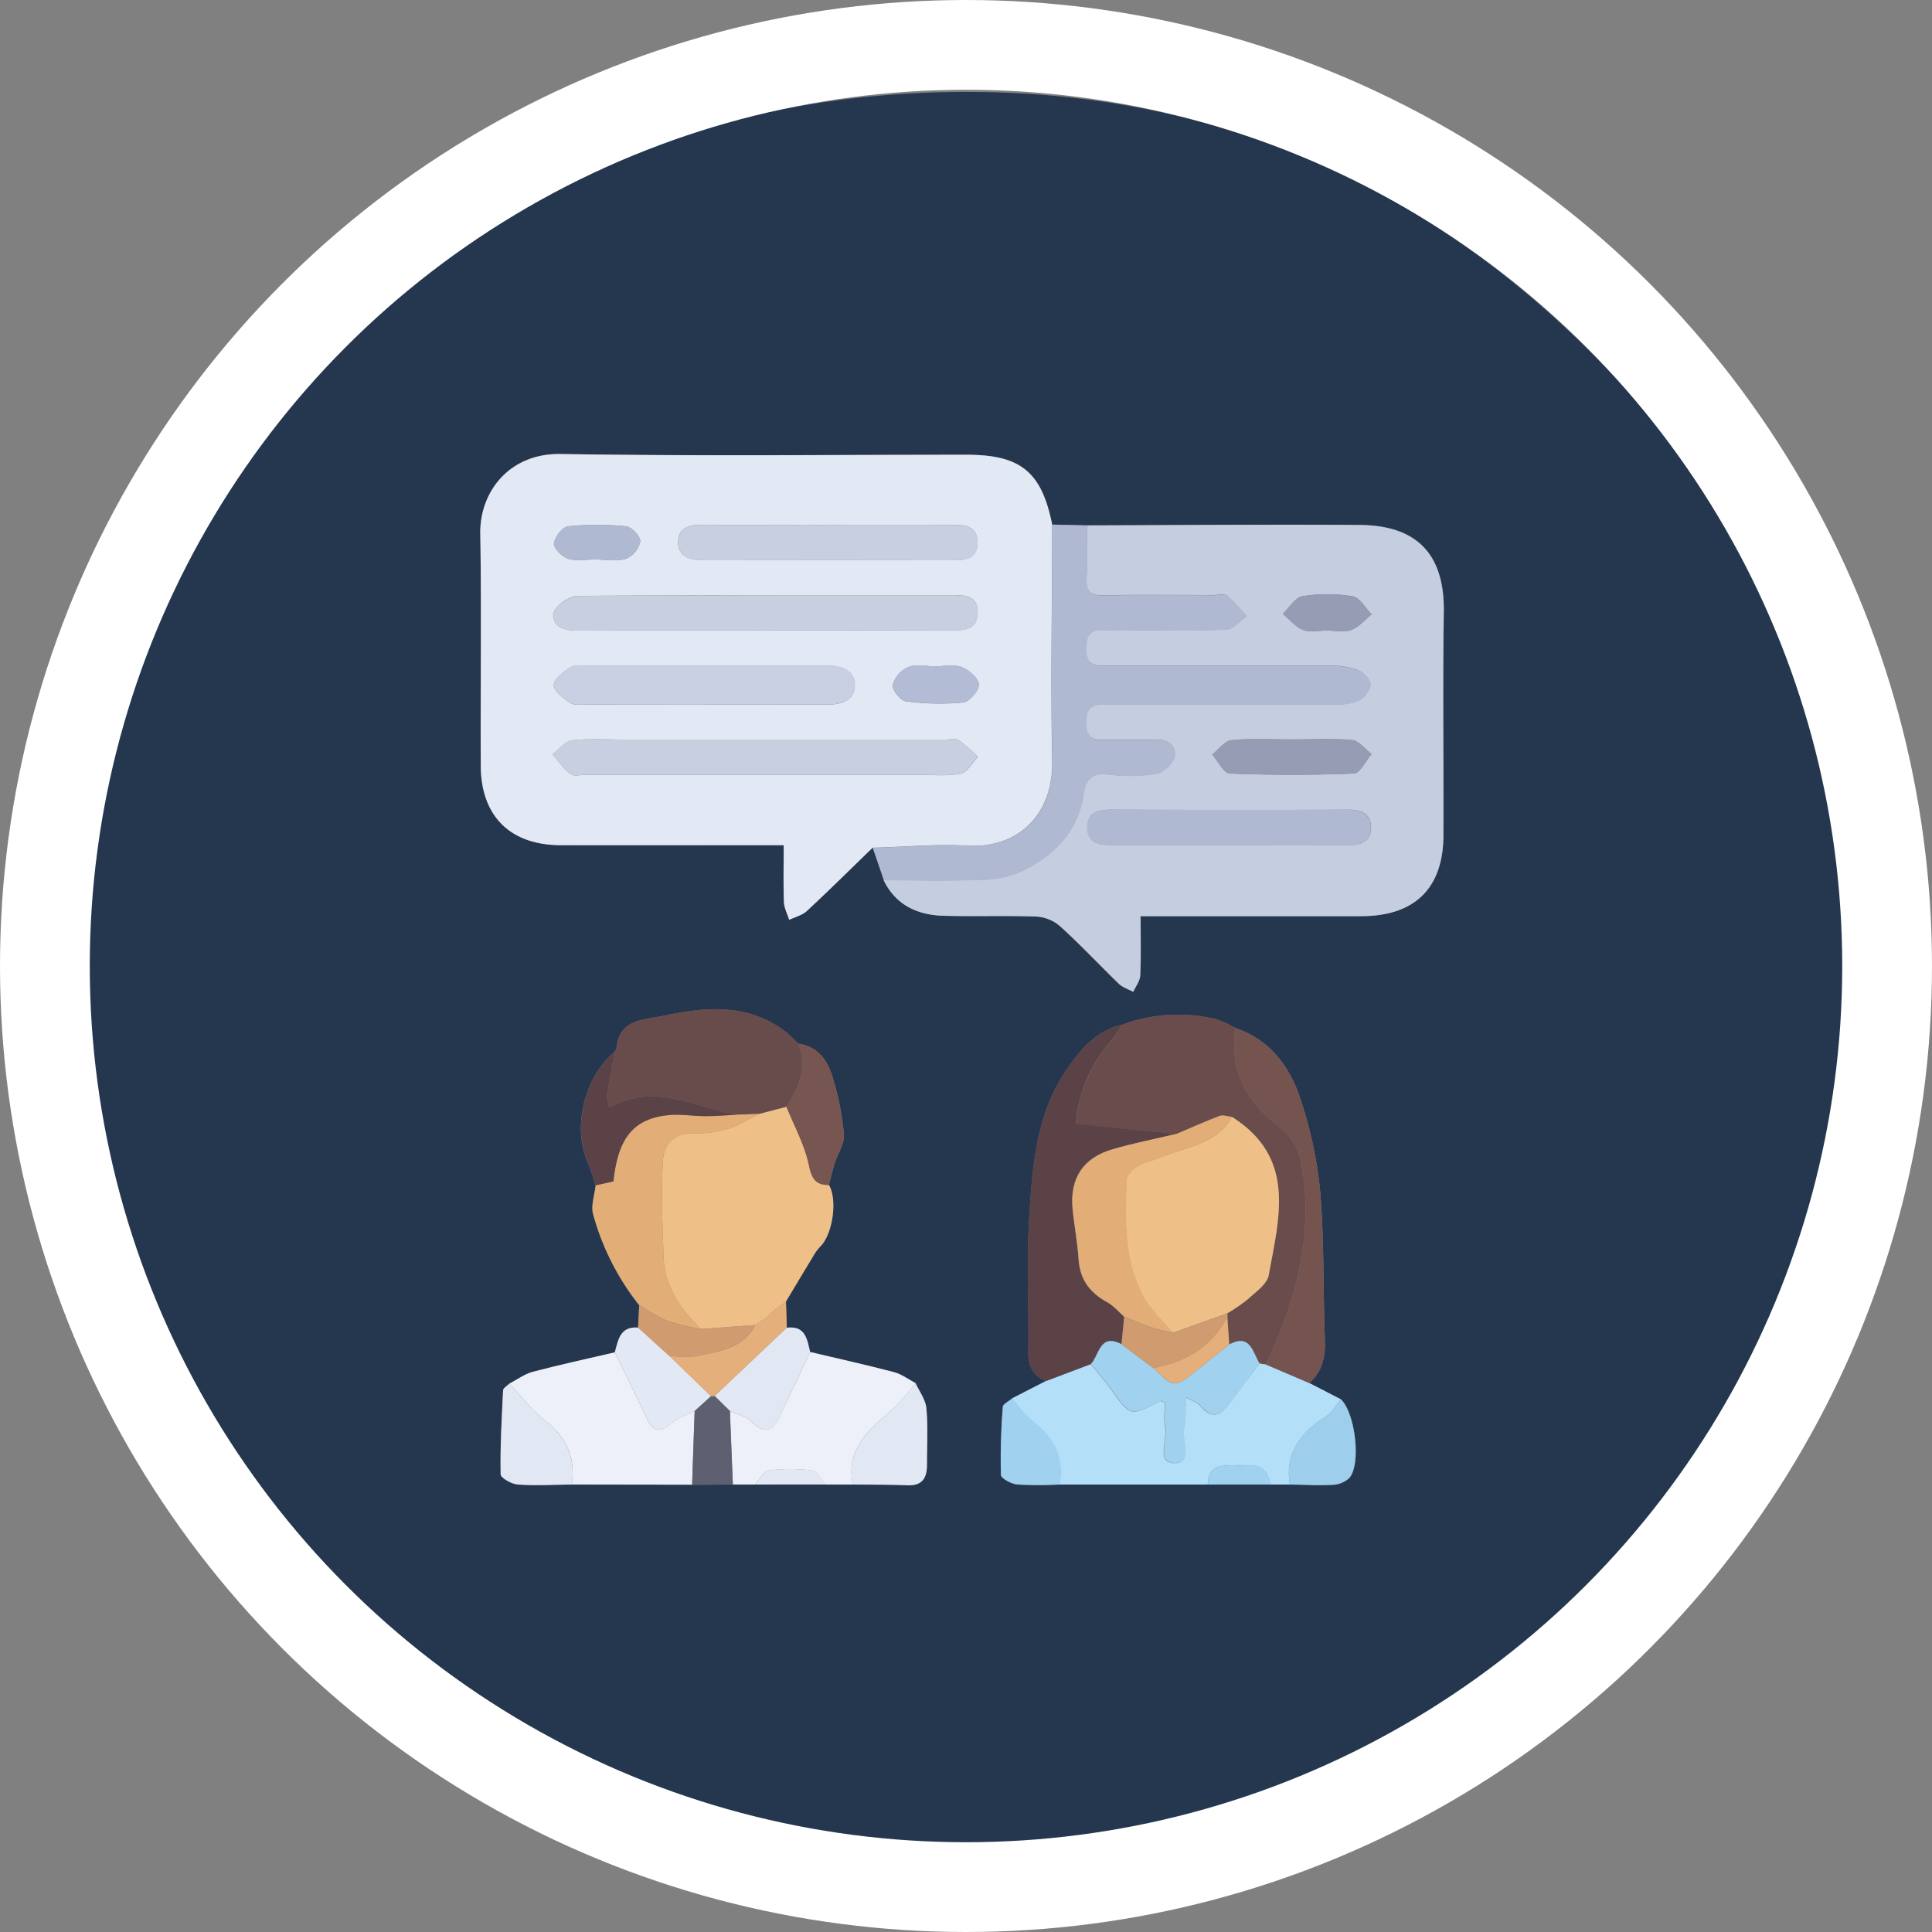 <svg xmlns="http://www.w3.org/2000/svg" viewBox="0 0 495 495"><rect x="0" y="0" width="495" height="495" fill="#808080" stroke="none"/><defs><style>.cls-1{fill:#25364f;}.cls-2{fill:#e2e8f4;}.cls-3{fill:#c5cde0;}.cls-4{fill:#afb9d2;}.cls-5{fill:#eebf86;}.cls-6{fill:#694c4b;}.cls-7{fill:#b3dff8;}.cls-8{fill:#5a4246;}.cls-9{fill:#684b4b;}.cls-10{fill:#edf0f8;}.cls-11{fill:#e3ad77;}.cls-12{fill:#755450;}.cls-13{fill:#e1e7f3;}.cls-14{fill:#775550;}.cls-15{fill:#9dceeb;}.cls-16{fill:#a0d1ee;}.cls-17{fill:#e4af7a;}.cls-18{fill:#5e6071;}.cls-19{fill:#d09b6f;}.cls-20{fill:#c7cfe1;}.cls-21{fill:#c9d0e3;}.cls-22{fill:#b2bcd4;}.cls-23{fill:#969cb3;}.cls-24{fill:none;stroke:#fff;stroke-width:23px;}</style></defs><title>communication</title><g id="Layer_2" data-name="Layer 2"><g id="Layer_1-2" data-name="Layer 1"><path class="cls-1" d="M255.38,473.66c-69.85-.26-123.31-22.44-167.16-65.56-38.68-38.05-61-85.5-65.32-139.47-5.65-69.89,16.79-131.2,66.44-180.87,43.55-43.57,97.6-64.38,159.13-64.2,63.64.18,117.65,24,161.94,69.55,36,37,57,82.05,61.45,132.82,6.24,71.78-16.23,134.76-68.88,185.28C359.71,452.74,307.44,472.93,255.38,473.66ZM163.51,340.15c-4.66-.39-5.13,3.17-6,6.35-7,1.65-14.08,3.18-21.05,5-2.1.55-4,2-5.95,3-.56.58-1.57,1.13-1.6,1.73-.36,7.17-.76,14.35-.63,21.52,0,.94,2.82,2.53,4.41,2.63,4.59.31,9.22,0,13.83,0l30.82.05,10.44-.06h30.72c4.66.05,9.33,0,14,.2,3.78.15,5-1.85,5-5.21,0-4.83.29-9.69-.15-14.48-.2-2.23-1.81-4.34-2.79-6.5-1.83-1-3.56-2.28-5.5-2.79-7.13-1.87-14.34-3.47-21.51-5.18-.75-3.26-1.2-6.81-6-6.2l-.21-6.7c2.3-3.83,4.59-7.68,6.92-11.5a12,12,0,0,1,1.8-2.52c3.23-3.08,4.57-11.91,2.32-15.85.5-1.9.93-3.82,1.51-5.69.77-2.45,2.55-4.93,2.33-7.26a69.39,69.39,0,0,0-3.11-15.38c-1.28-3.89-3.84-7.34-8.61-7.88a34.44,34.44,0,0,0-2.79-2.75c-9.64-7.64-20.56-6.79-31.57-4.44-5.1,1.08-11.5.71-12.2,8.39,0,.3-.32.57-.48.86-7.69,6.29-10.87,19.38-6.94,28.16.87,1.94,1.39,4,2.08,6.07-.26,2.51-1.28,5.25-.62,7.49a65.08,65.08,0,0,0,11.81,23.27Zm180,18.35-8.06-4.15c3.41-3,4.17-6.8,4-11.19-.47-12.57-.15-25.19-1.18-37.71a107.22,107.22,0,0,0-5-23.64c-2.7-8.4-7.77-15.37-16.74-18.42a26.45,26.45,0,0,0-4.86-2.22,41.07,41.07,0,0,0-24.15,1.38c-6.53,1.39-10.54,6.17-14,11.16-8.08,11.47-9,25.05-9.82,38.37-.72,11.4-.06,22.9-.21,34.35-.05,3.62,1.16,6.08,4.54,7.41l-8.63,4.42c-.84.74-2.38,1.43-2.43,2.22a168.9,168.9,0,0,0-.49,17.42c0,.91,2.68,2.34,4.21,2.47a101.1,101.1,0,0,0,10.87,0h59c3.63,0,7.28.28,10.9.07a6.68,6.68,0,0,0,4.3-1.75C348.8,375.12,347.22,361.92,343.52,358.5Zm-65-223.89-8.94-.23c-2.73-13.53-8.08-17.88-21.95-17.88-34.65,0-69.29.38-103.92-.19-13.4-.23-20.81,9.9-20.65,20.36.32,19.81,0,39.64.12,59.46,0,13,7.55,20.37,20.56,20.4,17.15.05,34.31,0,51.46,0h5.6c0,5.31-.12,10,.06,14.61.06,1.52.88,3,1.35,4.52,1.52-.74,3.33-1.17,4.52-2.27,5.71-5.31,11.26-10.8,16.86-16.23l2.85,8.33c3.09,6.38,8.62,8.92,15.26,9.13,8,.25,16-.09,24,.21a10.18,10.18,0,0,1,6,2.51c5.16,4.72,9.93,9.85,15,14.7,1,.95,2.46,1.4,3.7,2.08.63-1.41,1.72-2.8,1.79-4.24.22-4.91.09-9.83.09-15.16h6.15c16.81,0,33.62,0,50.44,0,13.74,0,21-7.22,21-20.9,0-19-.21-38,.09-56.94.21-12.83-5-22.25-21.47-22.38C325.13,134.32,301.82,134.56,278.52,134.61Z"/><path class="cls-2" d="M223.59,217.18c-5.6,5.43-11.15,10.92-16.86,16.23-1.19,1.1-3,1.53-4.52,2.27-.47-1.51-1.29-3-1.35-4.52-.18-4.64-.06-9.3-.06-14.61h-5.6c-17.15,0-34.31,0-51.46,0-13,0-20.51-7.44-20.56-20.4-.08-19.82.2-39.65-.12-59.46-.16-10.46,7.25-20.59,20.65-20.36,34.63.57,69.27.19,103.92.19,13.87,0,19.22,4.35,21.95,17.88,0,20.14-.44,40.29,0,60.43.31,13.9-8.75,22.59-21.73,21.84C239.82,216.18,231.69,217,223.59,217.18ZM196,161.51q24.24,0,48.48,0c3.13,0,5.85-.52,6-4.32s-2.29-4.72-5.58-4.71c-32.32,0-64.63-.07-97,.2-2.1,0-5.71,2.58-6,4.35-.54,3.63,2.6,4.55,6.08,4.52C164,161.44,180,161.51,196,161.51Zm.12,37h39c3.67,0,7.42.41,11-.29,1.7-.33,3-2.81,4.45-4.31a42.14,42.14,0,0,0-5-4.31c-.83-.53-2.28-.1-3.44-.1H160.62c-4.67,0-9.37-.33-14,.18-1.8.2-3.38,2.32-5.07,3.57,1.53,1.73,2.86,3.71,4.66,5.09.85.65,2.58.17,3.91.17Zm-15.62-18c10.64,0,21.29,0,31.94,0,3.51,0,6.72-1.34,6.58-5.19-.12-3.48-3.22-4.7-6.55-4.75-.66,0-1.33,0-2,0q-30,0-59.9,0c-1.49,0-3.29-.32-4.39.38-1.78,1.15-4.29,3-4.29,4.57s2.48,3.44,4.26,4.6c1.09.7,2.9.38,4.39.39Q165.52,180.5,180.5,180.48Zm31.47-46c-10.64,0-21.28.1-31.91-.06-3.48-.05-6.34.77-6.31,4.52s3.13,4.56,6.45,4.55q32.16,0,64.32,0c3.14,0,5.84-.56,5.93-4.34.1-4.1-2.72-4.72-6.07-4.7C233.57,134.54,222.77,134.5,212,134.5Zm27.6,36.22v0c-2.31,0-4.86-.61-6.86.18a7.18,7.18,0,0,0-4,4.58c-.21,1.24,2,4,3.38,4.19a63.62,63.62,0,0,0,14.72.3c1.58-.17,4.07-3.09,4-4.62s-2.54-3.72-4.4-4.43C244.42,170.12,241.89,170.72,239.57,170.72Zm-87.09-27.37c2.66,0,5.49.55,7.92-.2a6.29,6.29,0,0,0,3.65-4.42c.13-1.22-2.18-3.75-3.58-3.89a71.64,71.64,0,0,0-14.93,0c-1.44.16-3.44,2.76-3.61,4.4-.13,1.22,2.06,3.4,3.62,3.91C147.66,143.85,150.15,143.34,152.48,143.35Z"/><path class="cls-3" d="M278.52,134.61c23.3-.05,46.61-.29,69.91-.1,16.48.13,21.68,9.55,21.47,22.38-.3,19,0,38-.09,56.94,0,13.68-7.26,20.87-21,20.9-16.82,0-33.63,0-50.44,0h-6.15c0,5.33.13,10.25-.09,15.16-.07,1.44-1.16,2.83-1.79,4.24-1.24-.68-2.72-1.13-3.7-2.08-5-4.85-9.8-10-15-14.7a10.18,10.18,0,0,0-6-2.51c-8-.3-16,0-24-.21-6.64-.21-12.17-2.75-15.26-9.13,8.49,0,17,.2,25.47-.11a25.67,25.67,0,0,0,10-2.25c8.27-4,14.35-10.08,15.75-19.73.51-3.57,2.06-5.47,6.18-5a45,45,0,0,0,12.44-.14c1.88-.33,4.47-2.78,4.75-4.59.4-2.55-1.75-4.34-4.9-4.22-4.16.17-8.33-.06-12.49.07-3.12.1-5.28,0-5.34-4.3s1.84-4.81,5.39-4.79c19.64.12,39.29.08,58.94,0a12.1,12.1,0,0,0,5.74-1.08c1.35-.75,2.87-2.74,2.79-4.09s-1.86-3.08-3.3-3.66a18.89,18.89,0,0,0-6.8-1.05q-29-.12-57.94,0c-3.25,0-4.77-.62-4.79-4.36s1.17-5.09,4.89-4.75c3,.27,6,0,9,0,7.33,0,14.67.23,22-.17,1.8-.09,3.48-2.21,5.22-3.4a51.24,51.24,0,0,0-5-5.31c-.7-.57-2.25-.12-3.42-.12-9.32,0-18.65-.12-28,.06-3.39.06-4.84-.86-4.62-4.47C278.71,143.62,278.51,139.11,278.52,134.61Zm36,81.89c10.31,0,20.62-.11,30.93.06,3.43.05,5.81-1.14,5.84-4.52s-2.29-4.62-5.75-4.6c-20.29.12-40.59.08-60.88,0-3.37,0-6.18.64-6.06,4.72.12,3.79,2.84,4.34,6,4.32C294.52,216.46,304.5,216.5,314.49,216.5Zm16.44-27.05c-5.15,0-10.33-.32-15.43.18-1.75.17-3.3,2.39-4.94,3.68,1.49,1.69,2.93,4.79,4.48,4.86,10.61.43,21.25.44,31.86,0,1.57-.07,3-3.24,4.51-5-1.68-1.25-3.28-3.41-5.06-3.58C341.25,189.13,336.07,189.45,330.93,189.45Zm8.84-27.9c2.16,0,4.5.53,6.41-.15s3.51-2.6,5.23-4c-1.62-1.62-3.06-4.33-4.9-4.64a40.27,40.27,0,0,0-12.87,0c-1.85.3-3.32,2.94-5,4.52,1.71,1.42,3.22,3.32,5.19,4.11C335.57,162.1,337.78,161.55,339.77,161.55Z"/><path class="cls-4" d="M278.52,134.61c0,4.5.19,9-.08,13.49-.22,3.61,1.23,4.53,4.62,4.47,9.32-.18,18.65-.07,28-.06,1.17,0,2.72-.45,3.42.12a51.24,51.24,0,0,1,5,5.31c-1.74,1.19-3.42,3.31-5.22,3.4-7.3.4-14.64.17-22,.17-3,0-6,.22-9,0-3.72-.34-4.9,1-4.89,4.75s1.54,4.38,4.79,4.36q29-.16,57.94,0a18.89,18.89,0,0,1,6.8,1.05c1.44.58,3.22,2.34,3.3,3.66s-1.44,3.34-2.79,4.09a12.1,12.1,0,0,1-5.74,1.08c-19.65.07-39.3.11-58.94,0-3.55,0-5.44.43-5.39,4.79s2.22,4.4,5.34,4.3c4.16-.13,8.33.1,12.49-.07,3.15-.12,5.3,1.67,4.9,4.22-.28,1.81-2.87,4.26-4.75,4.59a45,45,0,0,1-12.44.14c-4.12-.45-5.67,1.45-6.18,5-1.4,9.65-7.48,15.73-15.75,19.73a25.67,25.67,0,0,1-10,2.25c-8.48.31-17,.11-25.47.11l-2.85-8.33c8.1-.22,16.23-1,24.28-.53,13,.75,22-7.94,21.73-21.84-.46-20.14-.06-40.29,0-60.43Z"/><path class="cls-5" d="M212.4,303.61c2.25,3.94.91,12.77-2.32,15.85a12,12,0,0,0-1.8,2.52c-2.33,3.82-4.62,7.67-6.92,11.5l-3.86,2.93-1,1.09v0l-3,2v0l-14,1c-5-5.06-9.17-10.64-9.46-18.06-.33-8.3-.64-16.63-.22-24.91.22-4.2,2.69-7.35,7.91-7.15a27.18,27.18,0,0,0,8.82-1.17c2.78-.85,5.3-2.52,7.94-3.83l7-1.84c2,5,4.7,9.84,5.79,15C208,302.06,209,303.61,212.4,303.61Z"/><path class="cls-6" d="M287.52,262.55a41.07,41.07,0,0,1,24.15-1.38,26.45,26.45,0,0,1,4.86,2.22c-1.6,11,2.77,19.05,11.58,25.54a15.49,15.49,0,0,1,5.29,9c3.34,18.25-1.31,35.27-9.07,51.66l-1.6-.24c-1.84-2.85-2.36-7.81-7.8-4.87q-.26-3.48-.48-6.95l0-1.05a41.82,41.82,0,0,0,5.29-3.62c2-1.87,4.93-3.86,5.34-6.18,2.6-14.57,7-29.8-9-40.25-.14-.09-.28-.18-.41-.28-1-.09-2.23-.55-3.12-.21-3.72,1.41-7.35,3.05-11,4.6L275.67,288a36.07,36.07,0,0,1,8.85-21A44.68,44.68,0,0,0,287.52,262.55Z"/><path class="cls-7" d="M322.73,349.36l1.6.24,11.13,4.75,8.06,4.15c-1.21,1.45-2.16,3.31-3.68,4.28-6.46,4.15-10.72,9.32-9.36,17.57h-5c-1.12-6.91-6.54-4.46-10.6-4.81-3.34-.28-5.4,1.19-5.44,4.81h-38c1.23-7.06-1.54-12.26-7.16-16.43-2-1.46-3.35-3.73-5-5.64l8.63-4.42,11.52-4.35c1.75,2.15,3.6,4.23,5.22,6.48,5,7,5,7,12.46,3,.2-.1.59.17,1.31.39,0,2-.33,4.2.08,6.25.65,3.26-2.35,9.17,2.32,9.25,5,.08,1.81-5.84,2.53-9,.52-2.28.32-4.72.49-7.85,1.78,1,2.95,1.36,3.61,2.14,3.13,3.69,5.44,2.48,7.79-.9S320.25,352.63,322.73,349.36Z"/><path class="cls-8" d="M279.51,349.49,268,353.84c-3.38-1.33-4.59-3.79-4.54-7.41.15-11.45-.51-22.95.21-34.35.83-13.32,1.74-26.9,9.82-38.37,3.5-5,7.51-9.77,14-11.16a44.68,44.68,0,0,1-3,4.39,36.07,36.07,0,0,0-8.85,21l25.84,2.59c-5.47,1.3-11,2.38-16.39,3.94-7.63,2.2-11.08,7.52-10.3,15.39.43,4.28,1.26,8.53,1.53,12.82.34,5.19,2.91,8.56,7.35,11,1.64.9,2.92,2.47,4.35,3.73q-.35,3.51-.7,7C281.76,341.51,281.69,347.13,279.51,349.49Z"/><path class="cls-9" d="M201.49,283.55l-7,1.84-5.93.22c-10.71-2-21.07-8.37-32.48-1.76-.29-1.62-.65-2.44-.53-3.19.57-3.75,1.27-7.47,1.93-11.2.16-.29.45-.56.48-.86.7-7.68,7.1-7.31,12.2-8.39,11-2.35,21.93-3.2,31.57,4.44a34.44,34.44,0,0,1,2.79,2.75C207.13,273.46,204.65,278.57,201.49,283.55Z"/><path class="cls-10" d="M130.5,354.49c2-1,3.85-2.42,5.95-3,7-1.84,14-3.37,21.05-5,2.66,5.45,5.41,10.87,7.93,16.38,1.58,3.46,3.22,4.76,6.6,1.75,1.63-1.44,3.95-2.1,5.95-3.12q-.33,9.44-.65,18.88l-30.82-.05c1-6.84-1.34-12.12-6.91-16.42C136.18,361.28,133.51,357.67,130.5,354.49Z"/><path class="cls-10" d="M207.55,346.38c7.17,1.71,14.38,3.31,21.51,5.18,1.94.51,3.67,1.84,5.5,2.79a58.9,58.9,0,0,1-5.32,6.22c-6,5.34-12.69,10.16-10.75,19.77h-7c-1.13-1.25-2.13-3.41-3.4-3.58a43.89,43.89,0,0,0-11.22,0c-1.27.17-2.27,2.33-3.4,3.59h-5.72L187,361.52c1.88.89,4.2,1.36,5.58,2.75,3.31,3.34,5.39,2.31,7.14-1.32C202.38,357.45,205,351.91,207.55,346.38Z"/><path class="cls-11" d="M188.56,285.61l5.93-.22c-2.64,1.31-5.16,3-7.94,3.83a27.18,27.18,0,0,1-8.82,1.17c-5.22-.2-7.69,2.95-7.91,7.15-.42,8.28-.11,16.61.22,24.91.29,7.42,4.46,13,9.46,18.06a65.89,65.89,0,0,1-8.47-2.09c-2.54-1-4.83-2.62-7.22-4A65.08,65.08,0,0,1,152,311.18c-.66-2.24.36-5,.62-7.49l4.54-1c1.15-11.21,5.25-16.18,14.22-17,3.09-.29,6.26.28,9.4.28C183.37,286,186,285.74,188.56,285.61Z"/><path class="cls-12" d="M335.46,354.35l-11.13-4.75c7.76-16.39,12.41-33.41,9.07-51.66a15.49,15.49,0,0,0-5.29-9c-8.81-6.49-13.18-14.55-11.58-25.54,9,3.05,14,10,16.74,18.42a107.22,107.22,0,0,1,5,23.64c1,12.52.71,25.14,1.18,37.71C339.63,347.55,338.87,351.36,335.46,354.35Z"/><path class="cls-8" d="M188.56,285.61c-2.59.13-5.19.37-7.78.36-3.14,0-6.31-.57-9.4-.28-9,.86-13.07,5.83-14.22,17l-4.54,1c-.69-2-1.21-4.13-2.08-6.07-3.93-8.78-.75-21.87,6.94-28.16-.66,3.73-1.36,7.45-1.93,11.2-.12.75.24,1.57.53,3.19C167.49,277.24,177.85,283.61,188.56,285.61Z"/><path class="cls-13" d="M130.5,354.49c3,3.18,5.68,6.79,9.1,9.43,5.57,4.3,7.86,9.58,6.91,16.42-4.61.05-9.24.34-13.83,0-1.59-.1-4.4-1.69-4.41-2.63-.13-7.17.27-14.35.63-21.52C128.93,355.62,129.94,355.07,130.5,354.49Z"/><path class="cls-13" d="M218.49,380.34c-1.94-9.61,4.78-14.43,10.75-19.77a58.9,58.9,0,0,0,5.32-6.22c1,2.16,2.59,4.27,2.79,6.5.44,4.79.14,9.65.15,14.48,0,3.36-1.25,5.36-5,5.21C227.82,380.35,223.15,380.39,218.49,380.34Z"/><path class="cls-13" d="M207.55,346.38c-2.6,5.53-5.17,11.07-7.81,16.57-1.75,3.63-3.83,4.66-7.14,1.32-1.38-1.39-3.7-1.86-5.58-2.75l-3.93-3.86,18.48-17.48C206.35,339.57,206.8,343.12,207.55,346.38Z"/><path class="cls-2" d="M178,361.51c-2,1-4.32,1.68-5.95,3.12-3.38,3-5,1.71-6.6-1.75-2.52-5.51-5.27-10.93-7.93-16.38.88-3.18,1.35-6.74,6-6.35l8.08,7.33,10.57,10.24Z"/><path class="cls-14" d="M201.49,283.55c3.16-5,5.64-10.09,3-16.15,4.77.54,7.33,4,8.61,7.88a69.39,69.39,0,0,1,3.11,15.38c.22,2.33-1.56,4.81-2.33,7.26-.58,1.87-1,3.79-1.51,5.69-3.39,0-4.38-1.55-5.12-5C206.19,293.39,203.5,288.54,201.49,283.55Z"/><path class="cls-15" d="M330.48,380.35c-1.36-8.25,2.9-13.42,9.36-17.57,1.52-1,2.47-2.83,3.68-4.28,3.7,3.42,5.28,16.62,2.16,20.17a6.68,6.68,0,0,1-4.3,1.75C337.76,380.63,334.11,380.4,330.48,380.35Z"/><path class="cls-16" d="M259.36,358.26c1.65,1.91,3,4.18,5,5.64,5.62,4.17,8.39,9.37,7.16,16.43a101.1,101.1,0,0,1-10.87,0c-1.53-.13-4.18-1.56-4.21-2.47a168.9,168.9,0,0,1,.49-17.42C257,359.69,258.52,359,259.36,358.26Z"/><path class="cls-17" d="M182.16,357.72l-10.57-10.24c2.33,0,4.73.39,7-.06,5.72-1.16,11.79-1.88,14.94-7.95v0l3-2v0l1-1.09,3.86-2.93.21,6.7-18.48,17.48A1.35,1.35,0,0,1,182.16,357.72Z"/><path class="cls-18" d="M182.16,357.72a1.35,1.35,0,0,0,.93-.06l3.93,3.86.75,18.81-10.44.06q.31-9.43.65-18.88Z"/><path class="cls-19" d="M193.49,339.47c-3.15,6.07-9.22,6.79-14.94,7.95-2.23.45-4.63.06-7,.06l-8.08-7.33.3-5.7c2.39,1.35,4.68,3,7.22,4a65.89,65.89,0,0,0,8.47,2.09Z"/><path class="cls-16" d="M309.48,380.34c0-3.62,2.1-5.09,5.44-4.81,4.06.35,9.48-2.1,10.6,4.81Z"/><path class="cls-2" d="M193.49,380.34c1.13-1.26,2.13-3.42,3.4-3.59a43.89,43.89,0,0,1,11.22,0c1.27.17,2.27,2.33,3.4,3.58Z"/><path class="cls-20" d="M196,161.51c-16,0-32-.07-48,.06-3.48,0-6.62-.89-6.08-4.52.26-1.77,3.87-4.33,6-4.35,32.32-.27,64.63-.18,97-.2,3.29,0,5.71,1,5.58,4.71s-2.84,4.33-6,4.32Q220.24,161.47,196,161.51Z"/><path class="cls-20" d="M196.12,198.49h-46c-1.33,0-3.06.48-3.91-.17-1.8-1.38-3.13-3.36-4.66-5.09,1.69-1.25,3.27-3.37,5.07-3.57,4.61-.51,9.31-.18,14-.18h81.46c1.16,0,2.61-.43,3.44.1a42.14,42.14,0,0,1,5,4.31c-1.47,1.5-2.75,4-4.45,4.31-3.53.7-7.28.28-11,.29Z"/><path class="cls-21" d="M180.5,180.48q-15,0-29.95,0c-1.49,0-3.3.31-4.39-.39-1.78-1.16-4.27-3-4.26-4.6s2.51-3.42,4.29-4.57c1.1-.7,2.9-.38,4.39-.38q30,0,59.9,0c.66,0,1.33,0,2,0,3.33,0,6.43,1.27,6.55,4.75.14,3.85-3.07,5.18-6.58,5.19C201.79,180.51,191.14,180.48,180.5,180.48Z"/><path class="cls-20" d="M212,134.5c10.8,0,21.6,0,32.41,0,3.35,0,6.17.6,6.07,4.7-.09,3.78-2.79,4.35-5.93,4.34q-32.16-.06-64.32,0c-3.32,0-6.42-.76-6.45-4.55s2.83-4.57,6.31-4.52C190.69,134.6,201.33,134.5,212,134.5Z"/><path class="cls-22" d="M239.57,170.72c2.32,0,4.85-.6,6.87.17,1.86.71,4.3,2.82,4.4,4.43s-2.4,4.45-4,4.62a63.62,63.62,0,0,1-14.72-.3c-1.38-.17-3.59-2.95-3.38-4.19a7.18,7.18,0,0,1,4-4.58c2-.79,4.55-.18,6.86-.18Z"/><path class="cls-4" d="M152.48,143.34c-2.33,0-4.82.51-6.93-.17-1.56-.51-3.75-2.69-3.62-3.91.17-1.64,2.17-4.24,3.61-4.4a71.64,71.64,0,0,1,14.93,0c1.4.14,3.71,2.67,3.58,3.89a6.29,6.29,0,0,1-3.65,4.42C158,143.9,155.14,143.35,152.48,143.34Z"/><path class="cls-4" d="M314.49,216.5c-10,0-20,0-29.95,0-3.13,0-5.85-.53-6-4.32-.12-4.08,2.69-4.73,6.06-4.72,20.29,0,40.59.08,60.88,0,3.46,0,5.77,1.25,5.75,4.6s-2.41,4.57-5.84,4.52C335.11,216.39,324.8,216.5,314.49,216.5Z"/><path class="cls-23" d="M330.93,189.45c5.14,0,10.32-.32,15.42.17,1.78.17,3.38,2.33,5.06,3.58-1.5,1.73-2.94,4.9-4.51,5-10.61.44-21.25.43-31.86,0-1.55-.07-3-3.17-4.48-4.86,1.64-1.29,3.19-3.51,4.94-3.68C320.6,189.13,325.78,189.45,330.93,189.45Z"/><path class="cls-23" d="M339.77,161.55c-2,0-4.2.55-5.91-.15-2-.79-3.48-2.69-5.19-4.11,1.65-1.58,3.12-4.22,5-4.52a40.27,40.27,0,0,1,12.87,0c1.84.31,3.28,3,4.9,4.64-1.72,1.37-3.26,3.27-5.23,4S341.93,161.55,339.77,161.55Z"/><path class="cls-19" d="M196.49,337.47l-3,2Z"/><path class="cls-19" d="M197.5,336.41l-1,1.09Z"/><path class="cls-5" d="M315.65,286.16c.13.1.27.19.41.28,16.09,10.45,11.64,25.68,9,40.25-.41,2.32-3.33,4.31-5.34,6.18a41.82,41.82,0,0,1-5.29,3.62l-14,5c-2.52-3-5.58-5.79-7.46-9.19-5.17-9.37-4.71-19.78-4.36-30,0-1.24,1.64-2.81,2.9-3.56,1.82-1.07,4-1.43,6-2.26C304,293.77,311.68,293.19,315.65,286.16Z"/><path class="cls-11" d="M315.65,286.16c-4,7-11.63,7.61-18.06,10.31-2,.83-4.19,1.19-6,2.26-1.26.75-2.86,2.32-2.9,3.56-.35,10.26-.81,20.67,4.36,30,1.88,3.4,4.94,6.15,7.46,9.19-1.9-.47-3.83-.83-5.68-1.45-2.29-.78-4.51-1.77-6.76-2.67-1.44-1.26-2.72-2.83-4.36-3.73-4.44-2.41-7-5.78-7.35-11-.27-4.29-1.1-8.54-1.53-12.82-.78-7.87,2.67-13.19,10.3-15.39,5.39-1.56,10.92-2.64,16.39-3.94,3.67-1.55,7.3-3.19,11-4.6C313.42,285.61,314.6,286.07,315.65,286.16Z"/><path class="cls-16" d="M279.51,349.49c2.18-2.36,2.25-8,7.84-5.09l8.11,6.13c2.45,1.77,4.24,5.78,8.2,2.84s7.52-5.91,11.27-8.88c5.44-2.94,6,2,7.8,4.87-2.48,3.27-5.07,6.48-7.41,9.86s-4.66,4.59-7.79.9c-.66-.78-1.83-1.11-3.61-2.14-.17,3.13,0,5.57-.49,7.85-.72,3.19,2.48,9.11-2.53,9-4.67-.08-1.67-6-2.32-9.25-.41-2.05-.08-4.24-.08-6.25-.72-.22-1.11-.49-1.31-.39-7.5,4-7.46,4-12.46-3C283.11,353.72,281.26,351.64,279.51,349.49Z"/><path class="cls-19" d="M295.46,350.53l-8.11-6.13q.36-3.5.7-7c2.26.9,4.48,1.89,6.77,2.67,1.85.62,3.78,1,5.68,1.45l14-5c0,.35,0,.7,0,1.05C310.4,345.2,303.7,349,295.46,350.53Z"/><path class="cls-17" d="M295.46,350.53c8.24-1.53,14.94-5.33,19-13q.23,3.46.48,6.95c-3.75,3-7.43,6-11.27,8.88S297.91,352.3,295.46,350.53Z"/><circle class="cls-24" cx="247.5" cy="247.5" r="236"/></g></g></svg>